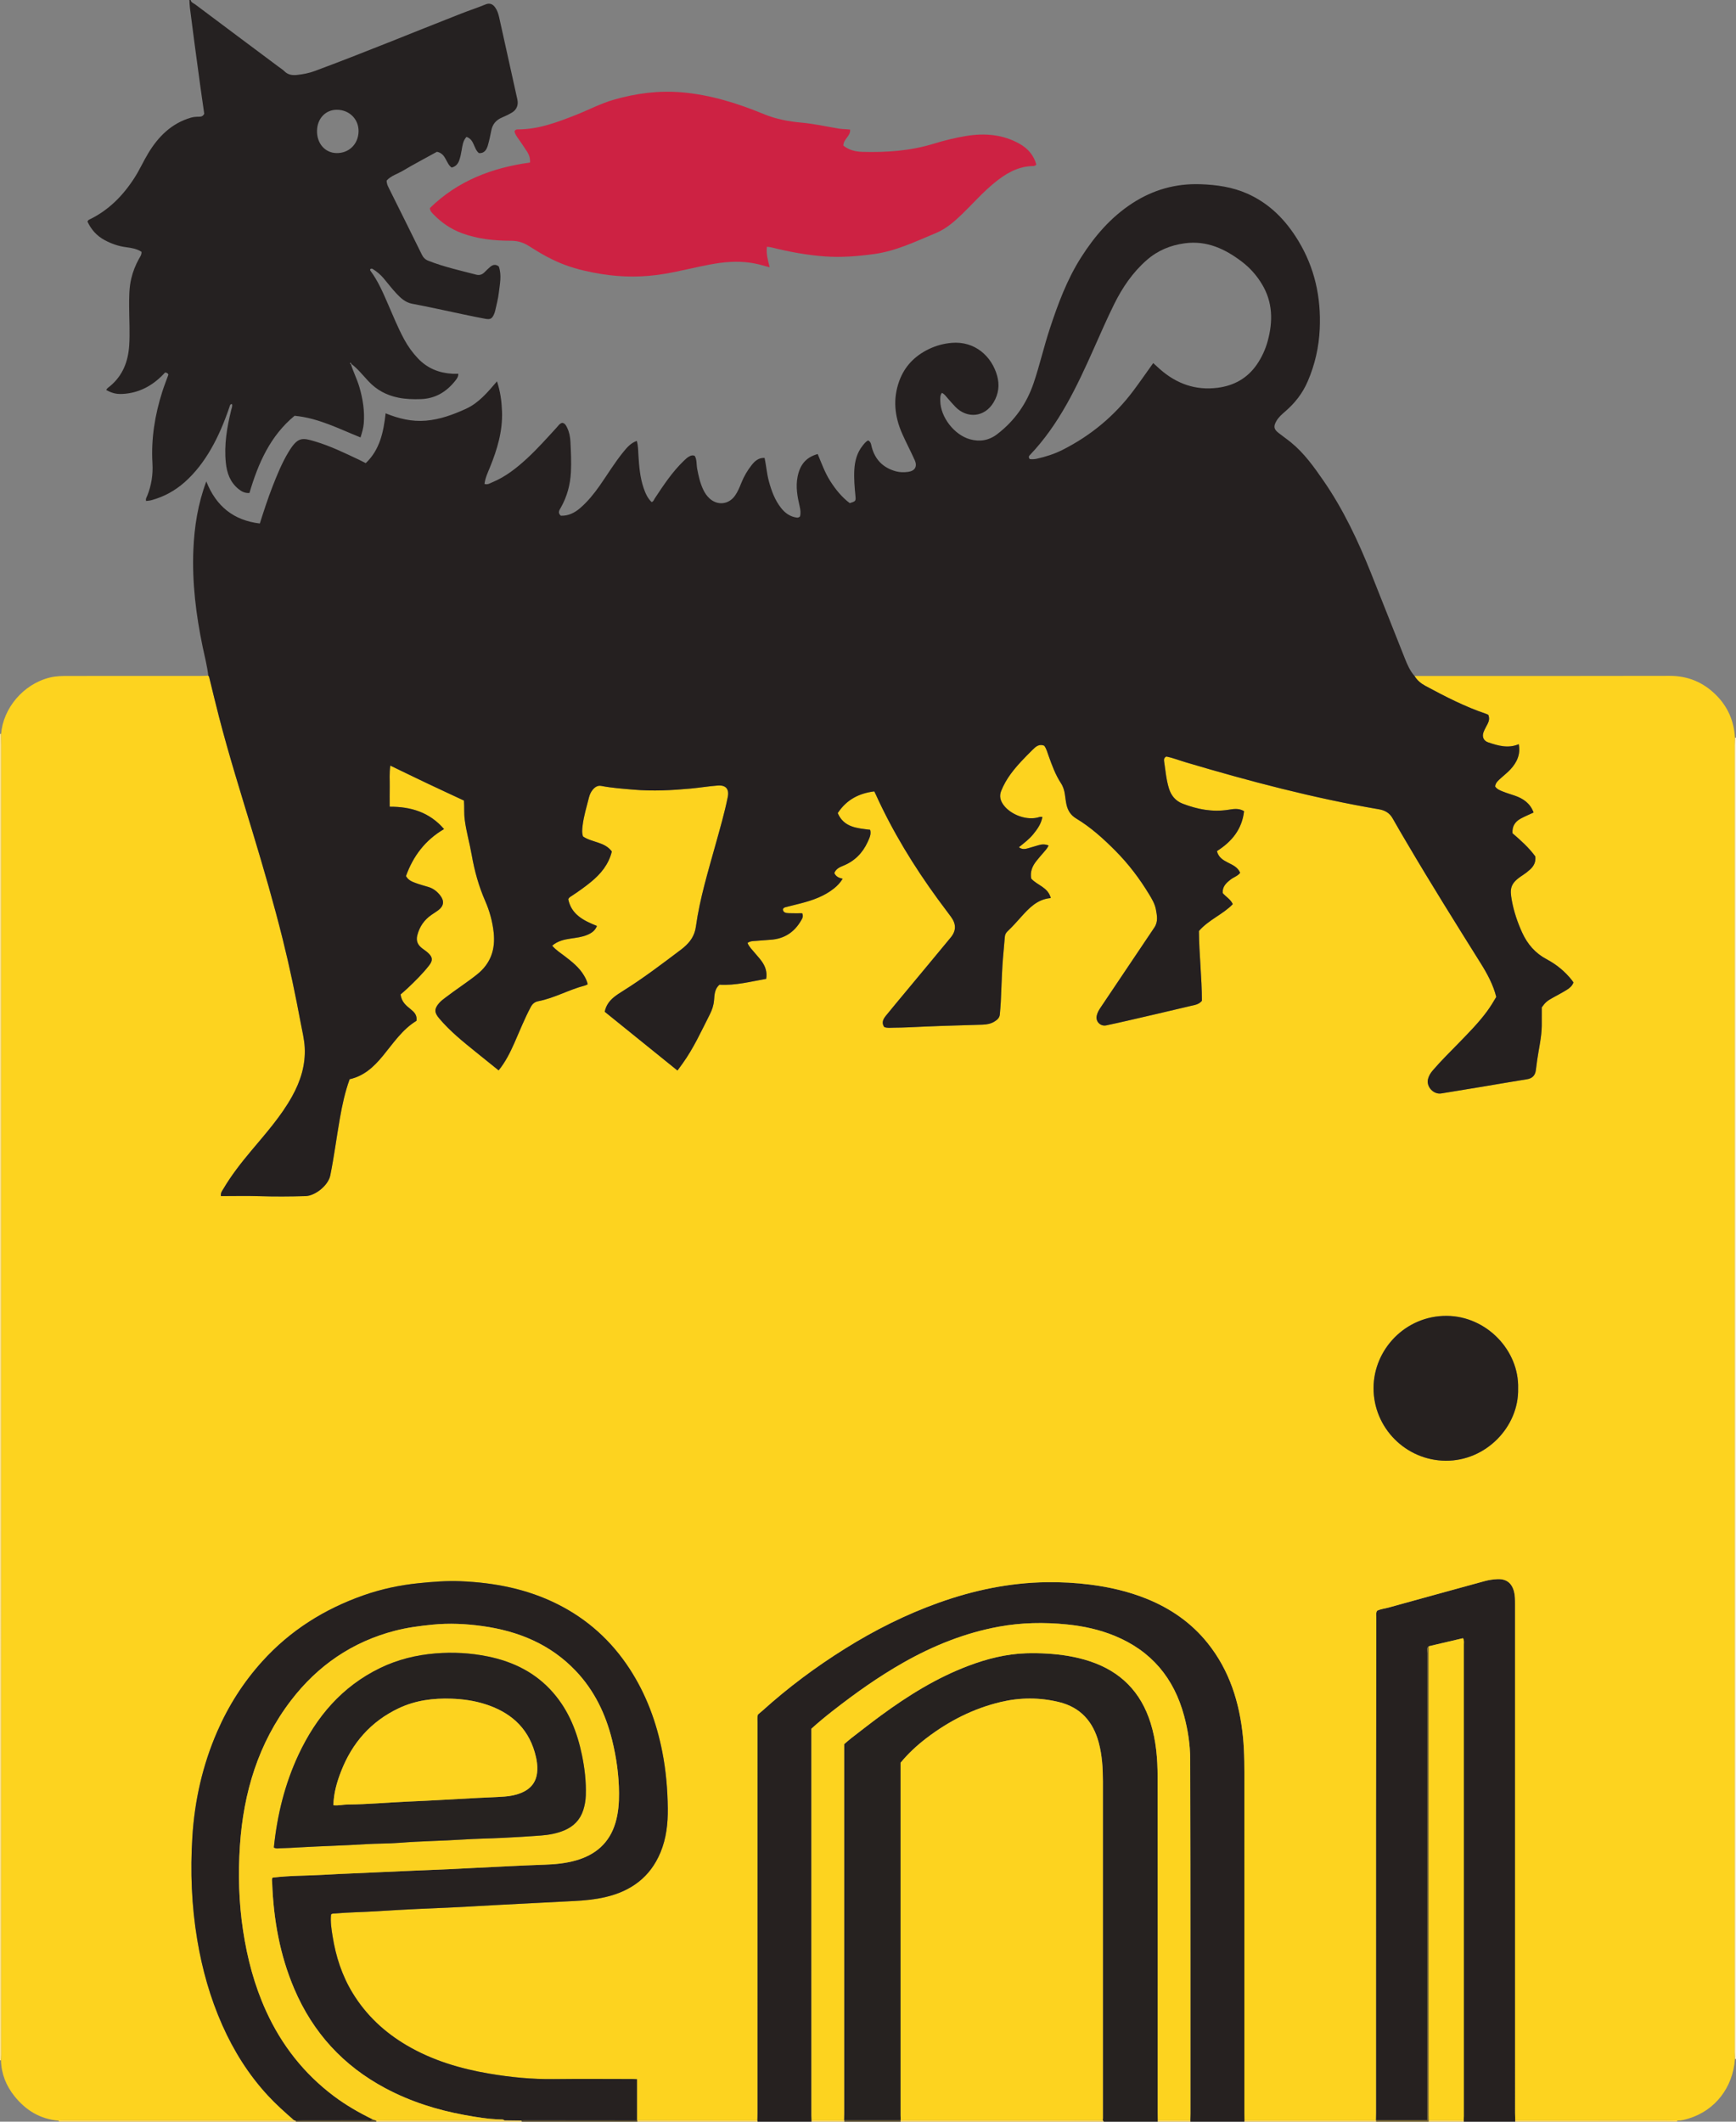 <?xml version="1.0" encoding="iso-8859-1"?>
<!-- Generator: Adobe Illustrator 27.0.0, SVG Export Plug-In . SVG Version: 6.00 Build 0)  -->
<svg version="1.1" id="Layer_1" xmlns="http://www.w3.org/2000/svg" xmlns:xlink="http://www.w3.org/1999/xlink" x="0px" y="0px"
	 viewBox="0 0 1384 1691" style="enable-background:new 0 0 1384 1691;" xml:space="preserve">
<rect x="0" y="0" width="1384" height="1691" fill="#808080" stroke="none"/>
<g>
	<path style="fill:#252121;" d="M152,0c0.372,2.075,2.369,2.573,3.712,3.582c21.945,16.485,43.951,32.888,65.942,49.312
		c1.731,1.293,3.613,2.441,5.131,3.952c2.901,2.887,6.412,3.281,10.133,2.862c4.777-0.537,9.444-1.404,14.03-3.107
		c39.296-14.592,78.031-30.607,117.049-45.902c6.322-2.478,12.806-4.557,19.072-7.164c3.151-1.311,5.687-0.456,7.721,2.429
		c1.66,2.354,2.531,5.042,3.145,7.798c4.87,21.852,9.707,43.712,14.537,65.573c0.941,4.26-0.525,8.088-4.212,10.315
		c-2.544,1.536-5.25,2.851-7.997,3.993c-4.672,1.941-7.537,5.216-8.544,10.205c-0.82,4.061-1.629,8.142-2.799,12.108
		c-1.027,3.48-2.889,6.391-7.102,6.086c-4.391-3.58-3.552-10.839-9.921-12.923c-2.805,3.015-3.196,6.87-3.842,10.536
		c-0.491,2.788-0.993,5.548-1.963,8.206c-1.02,2.794-2.736,4.894-6.023,5.674c-4.674-3.192-4.338-11.097-11.722-12.562
		c-4.193,2.29-8.842,4.799-13.461,7.361c-4.498,2.495-9.033,4.934-13.429,7.599c-4.45,2.697-9.75,4.09-13.194,7.964
		c-0.042,2.544,0.909,4.313,1.788,6.082c8.772,17.672,17.607,35.314,26.3,53.025c1.182,2.409,2.717,3.884,5.215,4.862
		c12.392,4.856,25.342,7.747,38.171,11.067c2.457,0.636,4.583-0.031,6.396-1.805c1.546-1.513,3.063-3.066,4.714-4.459
		c2.122-1.79,4.415-2.236,6.826-0.274c2.46,7.027,0.788,14.139-0.026,21.185c-0.531,4.598-1.781,9.116-2.763,13.658
		c-0.244,1.129-0.591,2.26-1.071,3.308c-1.561,3.409-2.862,4.239-6.674,3.574c-5.878-1.025-11.715-2.294-17.559-3.515
		c-13.632-2.848-27.219-5.929-40.902-8.497c-5.562-1.044-9.177-4.508-12.678-8.231c-3.642-3.873-6.844-8.158-10.295-12.214
		c-2.387-2.805-5.192-5.147-8.308-7.119c-0.577-0.365-1.106-0.735-2.089-0.118c-0.378,0.292-0.318,0.916,0.113,1.497
		c5.886,7.939,9.772,16.934,13.671,25.918c4.157,9.578,8.09,19.258,13.043,28.47c3.008,5.595,6.684,10.717,11.056,15.332
		c7.479,7.895,16.804,11.658,27.528,12.251c1.486,0.082,2.98,0.011,4.676,0.011c0.022,2.381-1.155,3.925-2.32,5.407
		c-7.031,8.944-15.913,14.388-27.583,14.79c-6.013,0.207-11.947,0.041-17.874-1.15c-9.41-1.89-17.33-6.076-23.972-13.209
		c-4.385-4.709-8.433-9.825-13.617-13.771c-0.006-0.447-0.172-0.788-0.655-0.841c-0.088-0.01-0.276,0.183-0.286,0.294
		c-0.045,0.484,0.243,0.73,0.692,0.819c1.854,6.178,4.872,11.913,6.693,18.124c2.788,9.508,4.317,19.099,3.541,29.024
		c-0.298,3.815-1.401,7.369-2.589,11.246c-17.26-6.875-33.529-15.47-52.574-17.252c-19.424,15.987-29.028,37.929-35.977,61.528
		c-3.58,0.288-6.312-1.174-8.795-3.198c-6.631-5.404-9.224-12.771-10.047-20.971c-1.433-14.277,0.893-28.175,4.296-41.953
		c0.391-1.583,1.162-3.065,0.607-4.757c-1.671,0.079-1.662,1.35-2.025,2.414c-3.966,11.631-8.624,22.95-14.805,33.617
		c-5.631,9.718-12.29,18.569-20.706,26.073c-7.829,6.98-16.762,11.865-26.883,14.57c-1.243,0.332-2.562,0.383-4.035,0.591
		c-0.555-1.804,0.491-3.101,0.979-4.341c3.266-8.31,4.612-16.681,4.076-25.781c-1.143-19.413,1.933-38.449,7.84-56.985
		c1.458-4.575,3.239-9.047,4.87-13.566c-0.355-1.069-1.114-1.577-2.645-1.745c-8.376,9.234-18.652,15.576-31.498,16.91
		c-6.575,0.682-10.082-0.104-15.363-2.905c0.508-1.5,1.892-2.205,2.98-3.11c10.144-8.435,14.447-19.665,15.273-32.413
		c0.657-10.149,0.004-20.322-0.04-30.484c-0.033-7.655-0.093-15.293,1.683-22.839c1.306-5.551,3.385-10.737,6.117-15.71
		c0.938-1.707,2.251-3.32,2.05-5.622c-3.683-2.419-7.937-3.116-12.195-3.67c-6.172-0.803-11.898-2.788-17.357-5.757
		c-6.241-3.394-10.608-8.402-13.534-14.687c0.343-0.751,0.71-1.218,1.375-1.536c15.48-7.421,26.984-19.135,36.154-33.409
		c4.047-6.299,7.087-13.164,10.937-19.532c8.016-13.258,18.544-23.818,34.007-28.331c2.134-0.623,4.258-0.739,6.411-0.75
		c1.797-0.009,3.299-0.369,4.209-2.397c-1.044-7.322-2.149-14.86-3.188-22.406c-1.542-11.196-3.056-22.396-4.547-33.598
		c-1.25-9.391-2.478-18.786-3.655-28.186C151.148,4.319,151.132,2.152,151,0C151.333,0,151.667,0,152,0z M252.736,104.194
		c-0.202,10.084,6.32,17.601,15.45,17.806c9.893,0.222,17.368-6.976,17.665-17.012c0.29-9.801-7.116-17.375-17.113-17.5
		C259.644,87.374,252.933,94.381,252.736,104.194z"/>
	<path style="fill:#262120;" d="M992,1691c-14.333,0-28.667,0-43,0c-0.018-0.325-0.037-0.649-0.055-0.974
		c0.043-1.831,0.124-3.662,0.124-5.493c0.007-38.165,0.021-76.33,0.001-114.495c-0.031-55.997-0.002-111.995-0.204-167.991
		c-0.042-11.648-1.807-23.172-4.84-34.466c-8.114-30.209-26.14-51.767-55.29-63.774c-12.24-5.041-24.944-7.781-38.08-9.113
		c-18.174-1.842-36.308-1.515-54.211,1.757c-27.174,4.966-52.516,15.168-76.502,28.796c-19.713,11.2-38.128,24.296-55.968,38.241
		c-5.887,4.601-11.645,9.338-17.09,14.296c0,1.438,0,2.603,0,3.767c0,101.496,0,202.991,0.006,304.487
		c0,1.331,0.083,2.661,0.127,3.992c-0.006,0.323-0.011,0.645-0.017,0.968c-14.333,0-28.667,0-43,0
		c-0.101-0.317-0.203-0.635-0.304-0.952c0.058-1.995,0.168-3.99,0.168-5.985c0.008-103.791,0.005-207.582,0.022-311.372
		c0-1.98-0.296-3.989,0.337-6.155c1.144-0.968,2.436-2.002,3.662-3.108c20.432-18.431,42.408-34.812,65.732-49.389
		c23.718-14.823,48.582-27.324,74.96-36.731c27.719-9.885,56.183-15.843,85.691-16.275c11.66-0.171,23.285,0.449,34.856,1.92
		c15.357,1.952,30.338,5.389,44.75,11.172c19.365,7.771,36.042,19.33,49.072,35.665c17.334,21.731,25.249,47.155,27.986,74.444
		c1.298,12.946,1.126,25.941,1.126,38.927c0.003,86.964,0.001,173.929,0.008,260.893c0,1.996,0.092,3.992,0.141,5.988
		C992.138,1690.361,992.069,1690.68,992,1691z"/>
	<path style="fill:#262220;" d="M923,1691c-14.333,0-28.667,0-43,0c-0.28-0.344-0.56-0.688-0.84-1.031
		c0.039-0.664,0.111-1.328,0.111-1.993c0.005-89.444,0.008-178.889-0.003-268.333c-0.001-10.331-0.625-20.605-3.286-30.654
		c-4.442-16.773-14.512-28.225-31.664-32.416c-15.411-3.766-30.95-3.748-46.432-0.081c-21.838,5.172-41.372,15.15-59.135,28.678
		c-7.676,5.846-14.741,12.404-20.781,19.739c0,1.322,0,2.32,0,3.318c0,92.609,0,185.218,0.005,277.827
		c0,1.33,0.077,2.661,0.118,3.991l-0.281-0.127c-14.89,0.006-29.78,0.011-44.671,0.017c0,0-0.266,0.115-0.266,0.115
		c0.041-1.997,0.117-3.994,0.117-5.991c0.006-96.12,0.005-192.24,0.005-288.361c0-1.826,0-3.652,0-5.581
		c1.962-1.664,3.801-3.354,5.772-4.872c7.905-6.089,15.753-12.259,23.8-18.156c21.636-15.855,44.305-29.93,69.539-39.449
		c14.825-5.592,30-9.433,45.973-9.964c5.671-0.189,11.276-0.079,16.918,0.268c11.48,0.705,22.752,2.444,33.708,6.052
		c24.664,8.122,40.861,24.47,48.618,49.337c4.364,13.992,5.542,28.364,5.561,42.828c0.117,89.29,0.058,178.58,0.064,267.87
		c0,1.997,0.081,3.993,0.124,5.99C923.051,1690.348,923.025,1690.674,923,1691z"/>
	<path style="fill:#262120;" d="M1208,1691c-13.667,0-27.333,0-41,0c-0.026-0.326-0.051-0.652-0.077-0.978
		c0.043-1.164,0.124-2.328,0.124-3.492c0.006-125.319,0.007-250.637-0.012-375.956c0-1.464,0.364-2.992-0.664-4.919
		c-9.014,2.116-18.153,4.261-27.292,6.406c-2.129,1.459-1.023,3.642-1.024,5.432c-0.064,122.105-0.059,244.211-0.059,366.316
		c0,1.952,0,3.903,0,6.123c-13.996,0-27.446,0-40.896,0l-0.214,0.117c0.038-1.997,0.108-3.995,0.109-5.992
		c0.006-79.135-0.02-158.269,0.014-237.404c0.022-52.312,0.122-104.624,0.227-156.936c0.004-1.941-0.508-3.99,0.649-5.932
		c2.812-1.421,6.004-1.665,9.009-2.5c25.544-7.101,51.124-14.074,76.686-21.111c3.389-0.933,6.843-1.435,10.326-1.579
		c7.166-0.296,11.517,3.239,13.209,10.198c0.761,3.131,0.752,6.262,0.752,9.42c0.003,135.279,0.003,270.557,0.01,405.836
		c0,1.996,0.096,3.992,0.147,5.987C1208.015,1690.358,1208.007,1690.679,1208,1691z"/>
	<path style="fill:#FFE490;" d="M0,585c0.297-0.012,0.592-0.046,0.884-0.102c0.039,3.162,0.111,6.324,0.111,9.486
		C1,942.146,1,1289.909,0.992,1637.672c0,1.493-0.127,2.986-0.194,4.479C0.52,1642.165,0.254,1642.115,0,1642
		C0,1289.667,0,937.333,0,585z"/>
	<path style="fill:#FFF1CE;" d="M1383.159,587.956c0.281,0.007,0.561,0.022,0.841,0.044c0,351,0,702,0,1053
		c-0.278,0.028-0.556,0.042-0.836,0.043c-0.055-1.828-0.158-3.656-0.158-5.485c-0.007-347.207-0.007-694.414,0-1041.62
		C1383.006,591.944,1383.106,589.95,1383.159,587.956z"/>
	<path style="fill:#79662A;" d="M1097.099,1689.933c13.45,0,26.9,0,40.896,0c0-2.22,0-4.172,0-6.123
		c0-122.105-0.005-244.211,0.059-366.316c0.001-1.79-1.105-3.974,1.024-5.432c-0.029,1.332-0.082,2.664-0.082,3.996
		c-0.004,123.315-0.005,246.63-0.002,369.945c0,1.332,0.06,2.664,0.091,3.996c-0.029,0.334-0.057,0.668-0.086,1.002c-14,0-28,0-42,0
		C1097.033,1690.644,1097.066,1690.289,1097.099,1689.933z"/>
	<path style="fill:#FFDC66;" d="M47,1691c-0.074-0.276-0.147-0.553-0.22-0.829c1.16-0.063,2.319-0.18,3.479-0.18
		c59.232-0.003,118.465,0.006,177.697,0.001c2.159,0,4.319-0.118,6.478-0.181c0.428,0.124,0.856,0.248,1.284,0.371
		c0.019,0.298,0.113,0.571,0.282,0.817C173,1691,110,1691,47,1691z"/>
	<path style="fill:#FFDC66;" d="M879.16,1689.969c0.28,0.344,0.56,0.688,0.84,1.031c-54,0-108,0-162,0
		c-0.062-0.36-0.124-0.72-0.186-1.081l0.281,0.127c1.994-0.015,3.989-0.044,5.983-0.044
		C775.772,1689.989,827.466,1689.979,879.16,1689.969z"/>
	<path style="fill:#FFDC66;" d="M1337.194,1690.146c-0.085,0.28-0.15,0.565-0.194,0.854c-43,0-86,0-129,0
		c0.007-0.321,0.015-0.642,0.022-0.964c40.069-0.012,80.138-0.027,120.207-0.03
		C1331.217,1690.006,1334.206,1690.098,1337.194,1690.146z"/>
	<path style="fill:#FFDC66;" d="M416,1691c-38.667,0-77.333,0-116,0c0.01-0.313-0.027-0.621-0.109-0.924
		c2.328-0.026,4.656-0.071,6.984-0.073c31.766-0.025,63.532-0.043,95.299-0.063c4.546,0.06,9.093,0.119,13.639,0.179
		C415.978,1690.391,416.041,1690.684,416,1691z"/>
	<path style="fill:#FFDC66;" d="M1097.099,1689.933c-0.033,0.356-0.066,0.711-0.099,1.067c-35,0-70,0-105,0
		c0.069-0.32,0.138-0.639,0.207-0.959c34.893,0.003,69.785,0.006,104.678,0.009L1097.099,1689.933z"/>
	<path style="fill:#FFDC66;" d="M603.696,1690.048c0.102,0.317,0.203,0.635,0.304,0.952c-32,0-64,0-96,0
		c0.067-0.35,0.135-0.699,0.202-1.049C540.033,1689.983,571.864,1690.016,603.696,1690.048z"/>
	<path style="fill:#584B29;" d="M508.202,1689.951c-0.067,0.35-0.135,0.699-0.202,1.049c-30.667,0-61.333,0-92,0
		c0.041-0.316-0.022-0.609-0.188-0.881c0.824-0.059,1.649-0.171,2.473-0.17c29.843,0.022,59.686,0.054,89.528,0.084
		C507.813,1690.033,508.202,1689.951,508.202,1689.951z"/>
	<path style="fill:#584B29;" d="M299.891,1690.076c0.082,0.302,0.119,0.61,0.109,0.924c-21.333,0-42.667,0-64,0
		c-0.169-0.246-0.264-0.519-0.282-0.817c1.821-0.06,3.641-0.171,5.462-0.172c17.08-0.013,34.161,0.018,51.24-0.053
		c1.513-0.006,3.344,0.92,4.557-0.886C297.948,1689.406,298.92,1689.741,299.891,1690.076z"/>
	<path style="fill:#584B29;" d="M717.814,1689.919c0.062,0.36,0.124,0.72,0.186,1.081c-15,0-30,0-45,0
		c0.048-0.355,0.095-0.709,0.143-1.064C688.033,1689.931,702.923,1689.925,717.814,1689.919z"/>
	<path style="fill:#FFDC66;" d="M1139,1691c0.029-0.334,0.057-0.668,0.086-1.002c9.279,0.008,18.558,0.016,27.837,0.024
		c0.026,0.326,0.051,0.652,0.077,0.978C1157.667,1691,1148.333,1691,1139,1691z"/>
	<path style="fill:#FFDC66;" d="M673.143,1689.936c-0.048,0.355-0.095,0.709-0.143,1.064c-8.667,0-17.333,0-26,0
		c0.006-0.323,0.011-0.645,0.017-0.968c8.62,0.006,17.24,0.013,25.86,0.019C672.877,1690.051,673.143,1689.936,673.143,1689.936z"/>
	<path style="fill:#FFDC66;" d="M923,1691c0.025-0.326,0.051-0.652,0.076-0.978c8.623,0.001,17.246,0.003,25.869,0.004
		c0.018,0.325,0.037,0.649,0.055,0.974C940.333,1691,931.667,1691,923,1691z"/>
	<path style="fill:#FDD31F;" d="M603.696,1690.048c-31.831-0.032-63.662-0.065-95.493-0.097l-0.389,0.082c0-10.93,0-21.86,0-32.865
		c-1.684-0.078-2.672-0.163-3.659-0.163c-20.827-0.008-41.657-0.204-62.481,0.055c-17.373,0.216-34.593-1.461-51.625-4.359
		c-23.154-3.94-45.533-10.571-65.988-22.646c-17.657-10.424-32.201-24.022-42.916-41.574c-8.508-13.937-13.435-29.188-15.988-45.212
		c-0.929-5.83-1.874-11.743-1.22-17.502c1.171-0.868,2.211-0.632,3.183-0.717c11.442-0.996,22.93-1.081,34.391-1.83
		c20.255-1.325,40.542-2.196,60.823-3.069c11.64-0.501,23.258-1.368,34.889-1.91c20.115-0.938,40.215-2.16,60.326-3.113
		c8.507-0.403,16.887-1.223,25.165-3.154c20.361-4.749,35.623-15.831,43.828-35.535c4.68-11.239,5.988-23.15,5.847-35.146
		c-0.178-15.13-1.463-30.198-4.392-45.095c-4.656-23.688-12.894-45.946-26.123-66.238c-14.499-22.242-33.581-39.454-57.292-51.361
		c-24.314-12.21-50.411-17.252-77.395-18.343c-11.164-0.452-22.263,0.434-33.373,1.554c-15.105,1.523-29.864,4.681-44.12,9.696
		c-31.09,10.938-58.285,27.964-80.554,52.589c-15.097,16.695-26.991,35.395-35.949,55.95
		c-11.651,26.735-18.018,54.872-19.826,83.869c-1.712,27.453-0.674,54.916,3.885,82.122c3.934,23.475,10.315,46.283,20.006,68.06
		c9.115,20.483,20.892,39.302,36.147,55.843c6.555,7.107,13.75,13.533,21.029,19.872c-2.159,0.063-4.319,0.181-6.478,0.181
		c-59.232,0.004-118.465-0.005-177.697-0.001c-1.16,0-2.319,0.118-3.479,0.18c-14.788-1.182-26.363-8.33-35.382-19.692
		c-6.522-8.217-10.331-17.664-10.6-28.328c0.067-1.493,0.194-2.986,0.194-4.479C1,1289.909,1,942.146,0.995,594.383
		c0-3.162-0.072-6.324-0.111-9.486c1.638-20.279,17.509-39.639,38.873-44.899c5.083-1.252,10.219-1.244,15.366-1.248
		c35.151-0.025,70.302-0.011,105.453-0.022c1.827-0.001,3.655-0.126,5.482-0.193c0.694,0.583,0.766,1.412,0.966,2.227
		c2.484,10.145,4.91,20.305,7.524,30.417c8.053,31.148,17.707,61.831,27.029,92.611c8.506,28.087,16.7,56.26,23.803,84.746
		c5.541,22.221,10.211,44.624,14.423,67.122c1.189,6.352,2.785,12.661,3.125,19.158c0.736,14.063-3.331,26.897-10.075,39.026
		c-8.878,15.968-20.996,29.513-32.632,43.407c-8.022,9.579-15.716,19.385-22.083,30.165c-0.961,1.627-2.356,3.149-2.028,5.853
		c10.299,0,20.458-0.251,30.6,0.064c12.323,0.383,24.62,0.313,36.943-0.052c7.679-0.227,18.054-8.462,19.676-16.529
		c3.047-15.148,4.991-30.462,7.673-45.659c1.844-10.448,4.048-20.803,7.752-30.964c11.391-2.498,19.285-9.862,26.419-18.52
		c8.324-10.102,15.61-21.229,26.85-28.004c0.672-4.603-1.851-7-4.633-9.255c-3.621-2.934-7.303-5.822-8.032-11.775
		c1.634-1.44,3.691-3.137,5.616-4.972c6.032-5.749,12.007-11.56,17.133-18.162c3.071-3.954,2.881-6.553-0.8-9.96
		c-1.457-1.349-3.154-2.439-4.737-3.651c-3.473-2.659-5.059-5.856-3.883-10.418c1.789-6.94,5.568-12.334,11.416-16.358
		c1.781-1.225,3.654-2.325,5.366-3.637c4.357-3.341,4.912-7.266,1.566-11.634c-2.473-3.229-5.576-5.687-9.567-6.873
		c-3.338-0.992-6.712-1.897-9.976-3.098c-2.923-1.076-5.937-2.19-7.839-5.583c5.693-15.85,15.332-28.676,30.357-37.455
		c-11.549-13.46-26.516-17.909-43.338-17.819c0-5.721-0.067-10.886,0.018-16.048c0.087-5.272-0.397-10.578,0.472-16.726
		c10.27,4.952,19.9,9.653,29.581,14.247c9.703,4.604,19.456,9.1,29.134,13.619c0.442,5.184-0.025,10.164,0.612,15.156
		c1.222,9.579,3.943,18.833,5.599,28.305c2.21,12.635,5.617,24.872,10.771,36.654c3.467,7.926,5.747,16.222,6.708,24.893
		c1.505,13.589-2.329,24.875-13.238,33.578c-8.203,6.544-17.063,12.171-25.367,18.568c-1.721,1.326-3.473,2.594-4.884,4.247
		c-4.009,4.698-3.915,7.473,0.028,12.168c8.63,10.274,19.045,18.587,29.397,26.974c5.939,4.812,11.908,9.588,18.022,14.507
		c5.384-6.627,9.092-14.034,12.463-21.631c4.307-9.704,8.178-19.603,13.212-28.982c1.365-2.544,3.156-3.986,6.009-4.538
		c12.933-2.5,24.454-9.251,37.155-12.481c0.767-0.195,1.466-0.658,2.177-0.988c-0.541-2.606-1.681-4.817-2.949-6.969
		c-3.812-6.47-9.583-10.982-15.404-15.461c-3.389-2.607-7.079-4.883-9.969-8.343c4.418-3.78,9.576-4.892,14.843-5.68
		c4.427-0.662,8.883-1.138,13.073-2.894c3.392-1.421,6.287-3.306,7.76-7.149c-10.701-4.257-20.423-9.14-22.866-21.317
		c0.696-1.504,1.81-1.982,2.765-2.609c5.289-3.47,10.452-7.123,15.34-11.131c7.864-6.448,14.144-14.032,16.632-24.279
		c-5.67-7.806-15.857-7.074-22.954-11.975c-1.019-2.922-0.684-5.718-0.353-8.537c0.894-7.618,3.154-14.921,5.02-22.317
		c0.578-2.289,1.464-4.433,2.946-6.26c1.755-2.164,4.014-3.743,6.894-3.184c8.509,1.651,17.116,2.231,25.73,2.979
		c15.34,1.331,30.602,0.53,45.861-0.89c7.112-0.662,14.178-1.851,21.297-2.381c6.516-0.485,9.276,2.833,7.992,9.173
		c-2.569,12.687-6.189,25.111-9.646,37.573c-6.029,21.732-12.667,43.346-15.771,65.737c-1.01,7.289-4.568,12.219-9.766,16.61
		c-0.509,0.43-1.011,0.87-1.542,1.271c-15.391,11.61-30.723,23.3-47.104,33.521c-2.395,1.494-4.789,3.036-6.972,4.815
		c-3.676,2.995-6.34,6.714-7.286,11.602c19.315,15.599,38.568,31.149,57.999,46.842c1.498-2.059,2.763-3.784,4.015-5.518
		c8.802-12.193,14.964-25.852,21.742-39.169c1.819-3.574,3.047-7.216,3.393-11.336c0.364-4.327,0.401-9.076,4.382-12.402
		c12.742,0.767,24.917-2.511,37.187-4.641c0.926-5.577-0.721-10.015-3.595-14.043c-1.64-2.298-3.606-4.362-5.409-6.545
		c-2.103-2.549-4.567-4.839-5.891-8.031c1.43-1.067,3.002-1.388,4.666-1.507c4.649-0.332,9.293-0.73,13.941-1.057
		c10.614-0.748,18.521-5.859,23.893-14.93c1.036-1.75,2.344-3.648,1.083-6.174c-3.515,0-6.999,0.106-10.473-0.038
		c-2.269-0.094-4.722-0.288-4.93-3.164c0.603-1.229,1.381-1.44,2.211-1.645c4.024-0.992,8.044-2.005,12.058-3.039
		c9.543-2.459,18.738-5.674,26.582-11.946c2.699-2.158,4.97-4.614,6.866-7.708c-3.101-0.58-5.392-1.722-6.681-4.488
		c1.249-3.266,4.072-4.633,7.015-5.812c9.11-3.65,15.539-10.158,19.551-18.951c1.37-3.002,3.053-6.249,1.961-9.741
		c-10.501-1.257-20.966-1.938-25.805-13.294c7.131-10.842,17.066-15.782,29.13-17.308c0.558,1.142,0.86,1.724,1.13,2.319
		c13.452,29.632,30.32,57.24,49.479,83.487c3.433,4.703,6.96,9.336,10.428,14.014c4.34,5.855,4.415,11.156-0.125,16.67
		c-12.062,14.651-24.235,29.21-36.358,43.811c-5.104,6.148-10.239,12.271-15.269,18.479c-2.162,2.668-3.718,5.575-1.382,9.015
		c2.486,1.027,5.01,0.561,7.473,0.553c8.493-0.027,16.97-0.543,25.454-0.911c15.139-0.656,30.291-1.008,45.436-1.511
		c3.351-0.111,6.615-0.661,9.532-2.47c2.171-1.345,4.083-2.893,4.295-5.725c0.248-3.318,0.608-6.63,0.768-9.952
		c0.462-9.647,0.722-19.306,1.304-28.945c0.461-7.634,1.336-15.242,1.909-22.87c0.15-1.998,1.005-3.374,2.42-4.696
		c3.652-3.413,6.958-7.158,10.29-10.889c6.526-7.308,13.235-14.491,23.936-15.355c-2.193-8.701-10.968-10.213-15.615-15.546
		c-0.969-5.422,0.867-9.775,3.927-13.714c1.837-2.365,3.823-4.615,5.785-6.88c1.477-1.705,3.027-3.348,4.184-5.74
		c-2.873-1.201-5.425-1.036-8.023-0.26c-2.702,0.807-5.422,1.556-8.117,2.385c-2.548,0.784-5.037,1.186-7.561-0.753
		c4.042-3.266,8.182-6.381,11.444-10.385c3.276-4.021,6.322-8.219,7.289-13.782c-1.167,0-1.691-0.128-2.121,0.019
		c-9.971,3.405-22.961-1.723-28.678-9.271c-2.635-3.479-3.815-7.181-2.016-11.587c1.965-4.812,4.506-9.247,7.567-13.411
		c5.151-7.007,11.282-13.142,17.422-19.246c2.436-2.421,5.129-4.961,9.266-3.27c1.823,2.432,2.526,5.364,3.53,8.154
		c2.699,7.504,5.419,15.019,9.815,21.727c1.801,2.748,2.646,5.672,3.126,8.804c0.403,2.625,0.655,5.281,1.205,7.874
		c1.031,4.86,3.222,8.692,7.827,11.469c11.753,7.086,21.894,16.276,31.518,25.992c10.228,10.328,18.962,21.845,26.505,34.273
		c2.337,3.851,4.668,7.733,5.509,12.19c0.918,4.866,1.899,9.796-1.223,14.431c-14.399,21.376-28.727,42.8-43.123,64.178
		c-1.326,1.968-2.421,4.031-2.861,6.317c-0.887,4.606,3.12,8.465,7.671,7.495c5.51-1.175,11.016-2.367,16.505-3.636
		c16.96-3.919,33.925-7.821,50.853-11.876c2.98-0.714,6.288-0.988,8.859-4.038c0.008-18.383-2.239-37.09-2.373-55.642
		c7.821-9.061,19.134-13.19,27.001-21.423c-1.803-4.01-5.619-5.891-8.038-8.84c-0.329-5.24,2.855-8.074,6.359-10.802
		c2.459-1.915,5.684-2.779,7.56-5.346c-1.923-4.534-6.009-6.218-9.857-8.182c-3.891-1.986-7.508-4.212-8.664-9.112
		c11.791-7.473,20.001-17.346,21.622-31.802c-4.209-2.62-8.666-1.729-12.791-1.088c-12.573,1.953-24.479-0.442-36.091-4.871
		c-5.562-2.121-9.18-6.281-10.988-12.112c-2.182-7.039-2.775-14.327-3.864-21.54c-0.227-1.506-0.183-3.049,1.822-3.959
		c5.125,1.035,10.21,3.053,15.429,4.603c50.741,15.07,101.864,28.566,154.107,37.467c4.594,0.783,8.381,2.87,10.797,7.184
		c3.817,6.813,7.827,13.519,11.785,20.252c18.875,32.101,38.648,63.65,58.403,95.211c5.287,8.446,10.017,17.166,12.454,26.877
		c-2.334,4.009-4.666,7.83-7.333,11.458c-6.636,9.028-14.491,16.956-22.259,24.965c-7.075,7.295-14.363,14.382-20.986,22.112
		c-1.778,2.075-3.17,4.275-3.83,6.897c-1.55,6.155,4.42,12.531,10.603,11.49c11.292-1.901,22.604-3.685,33.902-5.559
		c11.46-1.901,22.901-3.925,34.374-5.743c4.246-0.673,6.504-2.98,7.075-7.121c0.385-2.795,0.713-5.599,1.111-8.392
		c1.288-9.038,3.503-17.955,3.611-27.146c0.057-4.825,0.01-9.651,0.01-14.65c3.004-4.107,4.207-5.122,9.172-7.858
		c3.635-2.004,7.324-3.928,10.839-6.128c2.221-1.39,4.311-3.096,5.249-5.849c-0.429-0.635-0.762-1.198-1.162-1.707
		c-5.537-7.045-12.355-12.617-20.221-16.796c-9.071-4.818-15.323-12.065-19.519-21.274c-3.731-8.189-6.619-16.768-8.223-25.52
		c-1.75-9.547-1.334-13.74,8.669-20.176c2.109-1.357,4.067-2.879,5.914-4.577c3.001-2.758,4.661-6.015,4.13-10.406
		c-5.111-7-11.67-12.863-18.172-18.458c-0.422-5.639,2.144-9.295,6.561-11.693c3.32-1.802,6.841-3.236,10.236-4.817
		c-2.645-7.345-8.24-11.175-15.154-13.516c-3.138-1.062-6.323-2.01-9.395-3.24c-2.259-0.904-4.633-1.799-6.122-4.062
		c0.393-3.174,2.745-4.879,4.8-6.77c2.449-2.254,5.12-4.296,7.374-6.728c5.184-5.594,8.249-12,6.683-20.162
		c-8.442,3.591-16.441,1.234-24.337-1.431c-3.834-1.294-5.145-4.632-3.639-8.414c0.856-2.15,2.009-4.186,3.093-6.239
		c1.216-2.306,1.716-4.643,0.605-7.316c-0.512-0.234-1.085-0.559-1.697-0.766c-16.906-5.692-32.686-13.827-48.338-22.244
		c-3.581-1.926-6.64-4.398-8.755-7.929c67.794-0.013,135.588,0.058,203.382-0.108c14.495-0.035,26.691,5.101,36.773,15.048
		c9.437,9.31,14.559,20.867,15.266,34.232c-0.053,1.994-0.152,3.988-0.152,5.982c-0.007,347.207-0.007,694.414,0,1041.62
		c0,1.828,0.103,3.656,0.158,5.485c-1.619,22.72-15.755,40.963-36.762,47.399c-2.997,0.918-6.023,1.759-9.208,1.704
		c-2.989-0.049-5.977-0.14-8.966-0.14c-40.069,0.003-80.138,0.018-120.207,0.03c-0.051-1.996-0.147-3.992-0.147-5.987
		c-0.008-135.279-0.007-270.557-0.01-405.836c0-3.157,0.009-6.289-0.752-9.42c-1.691-6.959-6.043-10.494-13.209-10.198
		c-3.483,0.144-6.938,0.646-10.326,1.579c-25.562,7.038-51.141,14.01-76.686,21.111c-3.005,0.835-6.197,1.079-9.009,2.5
		c-1.157,1.942-0.645,3.991-0.649,5.932c-0.104,52.312-0.204,104.624-0.227,156.936c-0.034,79.135-0.008,158.269-0.014,237.404
		c0,1.997-0.071,3.995-0.109,5.992c-34.893-0.003-69.785-0.006-104.678-0.009c-0.049-1.996-0.141-3.992-0.141-5.988
		c-0.007-86.964-0.005-173.929-0.008-260.893c0-12.986,0.172-25.98-1.126-38.927c-2.737-27.29-10.652-52.714-27.986-74.444
		c-13.03-16.335-29.707-27.894-49.072-35.665c-14.411-5.783-29.393-9.22-44.75-11.172c-11.571-1.471-23.196-2.09-34.856-1.92
		c-29.509,0.432-57.972,6.39-85.691,16.275c-26.378,9.407-51.242,21.908-74.96,36.731c-23.324,14.576-45.3,30.958-65.732,49.389
		c-1.226,1.106-2.518,2.14-3.662,3.108c-0.633,2.166-0.337,4.175-0.337,6.155c-0.017,103.791-0.014,207.582-0.022,311.372
		C603.863,1686.058,603.754,1688.053,603.696,1690.048z M1210.298,1106.686c0.909-30.398-25.202-57.68-56.862-57.92
		c-32.855-0.249-58.336,26.66-58.396,57.517c-0.062,31.685,25.664,57.693,57.506,57.932
		C1184.741,1164.457,1211.024,1137.056,1210.298,1106.686z"/>
	<path style="fill:#252020;" d="M1127.737,538.783c2.115,3.53,5.174,6.003,8.755,7.929c15.652,8.417,31.432,16.552,48.338,22.244
		c0.612,0.206,1.185,0.532,1.697,0.766c1.111,2.673,0.611,5.01-0.605,7.316c-1.083,2.054-2.236,4.09-3.093,6.239
		c-1.507,3.781-0.196,7.119,3.639,8.414c7.896,2.665,15.895,5.023,24.337,1.431c1.566,8.162-1.499,14.568-6.683,20.162
		c-2.254,2.432-4.924,4.474-7.374,6.728c-2.055,1.891-4.407,3.595-4.8,6.77c1.489,2.262,3.864,3.157,6.122,4.062
		c3.072,1.23,6.256,2.178,9.395,3.24c6.914,2.341,12.509,6.171,15.154,13.516c-3.395,1.581-6.916,3.015-10.236,4.817
		c-4.418,2.398-6.983,6.054-6.561,11.693c6.502,5.595,13.06,11.458,18.172,18.458c0.532,4.391-1.129,7.648-4.13,10.406
		c-1.847,1.698-3.805,3.22-5.914,4.577c-10.003,6.436-10.419,10.629-8.669,20.176c1.604,8.752,4.491,17.331,8.223,25.52
		c4.196,9.209,10.449,16.456,19.519,21.274c7.866,4.179,14.684,9.75,20.221,16.796c0.401,0.509,0.733,1.073,1.162,1.707
		c-0.938,2.752-3.028,4.459-5.249,5.849c-3.515,2.2-7.203,4.124-10.839,6.128c-4.965,2.737-6.168,3.752-9.172,7.858
		c0,4.998,0.047,9.825-0.01,14.65c-0.108,9.191-2.323,18.108-3.611,27.146c-0.398,2.794-0.726,5.597-1.111,8.392
		c-0.571,4.141-2.828,6.448-7.075,7.121c-11.473,1.818-22.914,3.842-34.374,5.743c-11.297,1.874-22.609,3.658-33.902,5.559
		c-6.183,1.041-12.153-5.335-10.603-11.49c0.66-2.622,2.052-4.822,3.83-6.897c6.623-7.73,13.911-14.817,20.986-22.112
		c7.768-8.009,15.623-15.938,22.259-24.965c2.667-3.628,4.999-7.448,7.333-11.458c-2.437-9.711-7.167-18.431-12.454-26.877
		c-19.755-31.561-39.528-63.11-58.403-95.211c-3.959-6.733-7.969-13.439-11.785-20.252c-2.416-4.313-6.203-6.401-10.797-7.184
		c-52.243-8.901-103.366-22.397-154.107-37.467c-5.219-1.55-10.304-3.568-15.429-4.603c-2.005,0.91-2.049,2.453-1.822,3.959
		c1.089,7.213,1.681,14.501,3.864,21.54c1.808,5.831,5.427,9.991,10.988,12.112c11.612,4.428,23.518,6.823,36.091,4.871
		c4.126-0.641,8.582-1.532,12.791,1.088c-1.621,14.456-9.831,24.329-21.622,31.802c1.156,4.9,4.773,7.126,8.664,9.112
		c3.847,1.964,7.933,3.649,9.857,8.182c-1.877,2.567-5.101,3.432-7.56,5.346c-3.503,2.728-6.688,5.562-6.359,10.802
		c2.419,2.949,6.235,4.83,8.038,8.84c-7.867,8.233-19.18,12.362-27.001,21.423c0.134,18.552,2.382,37.259,2.373,55.642
		c-2.57,3.05-5.878,3.324-8.859,4.038c-16.928,4.054-33.893,7.956-50.853,11.876c-5.489,1.268-10.995,2.461-16.505,3.636
		c-4.551,0.97-8.557-2.889-7.671-7.495c0.44-2.286,1.536-4.349,2.861-6.317c14.396-21.378,28.724-42.802,43.123-64.178
		c3.122-4.635,2.141-9.565,1.223-14.431c-0.841-4.456-3.172-8.339-5.509-12.19c-7.543-12.428-16.276-23.946-26.505-34.273
		c-9.623-9.717-19.764-18.906-31.518-25.992c-4.605-2.776-6.796-6.609-7.827-11.469c-0.55-2.593-0.803-5.249-1.205-7.874
		c-0.48-3.131-1.325-6.056-3.126-8.804c-4.396-6.708-7.115-14.223-9.815-21.727c-1.003-2.79-1.706-5.722-3.53-8.154
		c-4.137-1.691-6.83,0.849-9.266,3.27c-6.14,6.104-12.271,12.239-17.422,19.246c-3.061,4.164-5.602,8.599-7.567,13.411
		c-1.799,4.406-0.619,8.107,2.016,11.587c5.716,7.548,18.707,12.676,28.678,9.271c0.43-0.147,0.954-0.019,2.121-0.019
		c-0.967,5.563-4.013,9.761-7.289,13.782c-3.262,4.004-7.402,7.119-11.444,10.385c2.524,1.939,5.013,1.537,7.561,0.753
		c2.695-0.829,5.415-1.578,8.117-2.385c2.598-0.776,5.15-0.941,8.023,0.26c-1.158,2.393-2.707,4.035-4.184,5.74
		c-1.962,2.265-3.948,4.515-5.785,6.88c-3.06,3.939-4.896,8.292-3.927,13.714c4.646,5.333,13.422,6.844,15.615,15.546
		c-10.7,0.863-17.41,8.047-23.936,15.355c-3.332,3.732-6.638,7.476-10.29,10.889c-1.415,1.323-2.27,2.698-2.42,4.696
		c-0.573,7.628-1.447,15.237-1.909,22.87c-0.583,9.639-0.842,19.298-1.304,28.945c-0.159,3.322-0.519,6.634-0.768,9.952
		c-0.212,2.833-2.124,4.38-4.295,5.725c-2.918,1.808-6.181,2.359-9.532,2.47c-15.146,0.503-30.297,0.855-45.436,1.511
		c-8.484,0.368-16.96,0.884-25.454,0.911c-2.462,0.008-4.986,0.474-7.473-0.553c-2.337-3.44-0.781-6.347,1.382-9.015
		c5.03-6.208,10.165-12.331,15.269-18.479c12.123-14.601,24.296-29.16,36.358-43.811c4.54-5.514,4.466-10.815,0.125-16.67
		c-3.467-4.678-6.995-9.311-10.428-14.014c-19.159-26.248-36.028-53.856-49.479-83.487c-0.27-0.596-0.572-1.177-1.13-2.319
		c-12.063,1.525-21.998,6.466-29.13,17.308c4.839,11.356,15.304,12.037,25.805,13.294c1.092,3.492-0.591,6.739-1.961,9.741
		c-4.013,8.793-10.441,15.301-19.551,18.951c-2.944,1.179-5.766,2.547-7.015,5.812c1.289,2.766,3.579,3.908,6.681,4.488
		c-1.896,3.094-4.167,5.549-6.866,7.708c-7.844,6.272-17.039,9.487-26.582,11.946c-4.014,1.034-8.034,2.047-12.058,3.039
		c-0.831,0.205-1.608,0.416-2.211,1.645c0.208,2.876,2.661,3.071,4.93,3.164c3.474,0.144,6.957,0.038,10.473,0.038
		c1.262,2.527-0.046,4.424-1.083,6.174c-5.372,9.072-13.28,14.183-23.893,14.93c-4.649,0.328-9.293,0.725-13.941,1.057
		c-1.664,0.119-3.236,0.441-4.666,1.507c1.324,3.192,3.787,5.483,5.891,8.031c1.802,2.183,3.769,4.247,5.409,6.545
		c2.874,4.028,4.521,8.466,3.595,14.043c-12.27,2.129-24.446,5.408-37.187,4.641c-3.981,3.326-4.019,8.075-4.382,12.402
		c-0.346,4.12-1.574,7.762-3.393,11.336c-6.778,13.317-12.94,26.976-21.742,39.169c-1.252,1.734-2.516,3.459-4.015,5.518
		c-19.431-15.693-38.684-31.243-57.999-46.842c0.947-4.888,3.611-8.608,7.286-11.602c2.183-1.779,4.577-3.32,6.972-4.815
		c16.381-10.221,31.713-21.911,47.104-33.521c0.531-0.401,1.033-0.841,1.542-1.271c5.198-4.39,8.756-9.32,9.766-16.61
		c3.104-22.392,9.742-44.005,15.771-65.737c3.457-12.461,7.077-24.886,9.646-37.573c1.284-6.34-1.475-9.658-7.992-9.173
		c-7.118,0.53-14.185,1.719-21.297,2.381c-15.259,1.419-30.521,2.221-45.861,0.89c-8.614-0.748-17.221-1.328-25.73-2.979
		c-2.879-0.559-5.139,1.02-6.894,3.184c-1.482,1.827-2.368,3.971-2.946,6.26c-1.866,7.396-4.126,14.699-5.02,22.317
		c-0.331,2.819-0.666,5.615,0.353,8.537c7.098,4.9,17.284,4.168,22.954,11.975c-2.488,10.247-8.768,17.831-16.632,24.279
		c-4.889,4.008-10.052,7.661-15.34,11.131c-0.955,0.627-2.069,1.105-2.765,2.609c2.443,12.177,12.165,17.06,22.866,21.317
		c-1.473,3.843-4.368,5.728-7.76,7.149c-4.19,1.755-8.646,2.232-13.073,2.894c-5.267,0.788-10.425,1.899-14.843,5.68
		c2.891,3.46,6.58,5.736,9.969,8.343c5.821,4.479,11.591,8.991,15.404,15.461c1.268,2.152,2.408,4.364,2.949,6.969
		c-0.711,0.329-1.41,0.793-2.177,0.988c-12.701,3.23-24.222,9.981-37.155,12.481c-2.853,0.551-4.644,1.994-6.009,4.538
		c-5.033,9.38-8.905,19.278-13.212,28.982c-3.372,7.597-7.079,15.005-12.463,21.631c-6.114-4.92-12.083-9.695-18.022-14.507
		c-10.352-8.387-20.767-16.7-29.397-26.974c-3.943-4.695-4.037-7.47-0.028-12.168c1.41-1.653,3.163-2.921,4.884-4.247
		c8.304-6.397,17.164-12.023,25.367-18.568c10.909-8.703,14.743-19.989,13.238-33.578c-0.96-8.67-3.24-16.966-6.708-24.893
		c-5.154-11.781-8.561-24.019-10.771-36.654c-1.657-9.471-4.377-18.726-5.599-28.305c-0.637-4.993-0.17-9.973-0.612-15.156
		c-9.677-4.518-19.431-9.015-29.134-13.619c-9.681-4.594-19.311-9.295-29.581-14.247c-0.869,6.147-0.385,11.454-0.472,16.726
		c-0.085,5.162-0.018,10.327-0.018,16.048c16.822-0.09,31.789,4.359,43.338,17.819c-15.025,8.779-24.664,21.605-30.357,37.455
		c1.902,3.393,4.916,4.507,7.839,5.583c3.263,1.201,6.638,2.106,9.976,3.098c3.991,1.186,7.094,3.644,9.567,6.873
		c3.345,4.369,2.791,8.293-1.566,11.634c-1.712,1.313-3.586,2.412-5.366,3.637c-5.849,4.023-9.627,9.418-11.416,16.358
		c-1.176,4.562,0.41,7.76,3.883,10.418c1.584,1.213,3.28,2.302,4.737,3.651c3.681,3.407,3.871,6.006,0.8,9.96
		c-5.127,6.601-11.101,12.413-17.133,18.162c-1.926,1.835-3.983,3.532-5.616,4.972c0.729,5.953,4.411,8.841,8.032,11.775
		c2.782,2.255,5.305,4.652,4.633,9.255c-11.241,6.776-18.526,17.903-26.85,28.004c-7.134,8.657-15.028,16.022-26.419,18.52
		c-3.704,10.161-5.908,20.517-7.752,30.964c-2.682,15.197-4.626,30.511-7.673,45.659c-1.622,8.067-11.997,16.302-19.676,16.529
		c-12.323,0.365-24.62,0.435-36.943,0.052c-10.142-0.315-20.301-0.064-30.6-0.064c-0.327-2.704,1.067-4.226,2.028-5.853
		c6.368-10.78,14.061-20.586,22.083-30.165c11.636-13.894,23.754-27.439,32.632-43.407c6.744-12.129,10.811-24.963,10.075-39.026
		c-0.34-6.497-1.935-12.806-3.125-19.158c-4.212-22.499-8.882-44.901-14.423-67.122c-7.103-28.486-15.297-56.659-23.803-84.746
		c-9.321-30.78-18.976-61.463-27.029-92.611c-2.614-10.112-5.041-20.272-7.524-30.417c-0.2-0.815-0.271-1.644-0.966-2.227
		c-0.889-7.763-2.9-15.315-4.487-22.937c-5.309-25.503-8.49-51.205-7.422-77.285c0.757-18.5,3.598-36.672,10.319-54.621
		c7.781,19.707,21.643,31.019,42.663,33.534c3.213-10.083,6.321-19.685,9.984-29.086c3.735-9.586,7.594-19.123,12.945-27.968
		c7.375-12.191,10.923-11.375,21.202-8.313c12.134,3.615,23.46,9.142,34.857,14.511c1.786,0.841,3.531,1.773,5.461,2.747
		c11.298-10.741,14.152-24.776,15.847-39.7c10.467,4.276,20.948,6.804,32.166,5.846c11.306-0.966,21.64-4.783,31.802-9.411
		c10.273-4.679,17.302-13.146,24.821-21.927c2.744,8.305,3.712,16.072,4.003,24.017c0.574,15.658-3.799,30.192-9.595,44.441
		c-1.737,4.269-3.768,8.438-4.376,13.285c2.402,0.879,4.286-0.486,6.166-1.261c10.621-4.377,19.485-11.4,27.812-19.093
		c8.326-7.692,15.857-16.174,23.516-24.523c1.317-1.435,2.359-3.27,4.541-3.796c2.279,0.411,3.067,2.228,3.94,4.053
		c1.683,3.519,2.371,7.33,2.553,11.101c0.386,7.978,0.783,15.959,0.385,23.974c-0.504,10.155-3.056,19.616-8.054,28.455
		c-1.114,1.971-2.744,4.039-0.007,6.449c5.94,0.243,11.009-2.261,15.54-6.197c5.951-5.17,10.867-11.231,15.382-17.661
		c6.306-8.982,11.965-18.421,18.916-26.947c2.92-3.582,5.903-7.135,10.742-8.832c1.114,3.973,1.074,7.777,1.303,11.56
		c0.532,8.802,1.259,17.597,4.132,26.014c1.394,4.086,3.129,8.057,6.333,11.167c1.541-0.355,1.843-1.812,2.528-2.851
		c7.065-10.698,14.125-21.395,23.482-30.316c1.324-1.262,2.635-2.518,4.323-3.339c1.247-0.607,2.433-1.04,4.117-0.255
		c1.792,3.054,1.251,6.854,1.929,10.358c1.108,5.723,2.325,11.363,4.879,16.649c1.246,2.578,2.801,4.906,4.914,6.845
		c6.414,5.887,15.339,4.943,20.354-2.197c2.209-3.145,3.66-6.691,5.071-10.239c2.042-5.137,4.821-9.862,8.24-14.169
		c2.521-3.176,5.468-5.893,10.274-5.656c1.301,6.072,1.728,12.35,3.36,18.404c2.089,7.746,4.795,15.18,9.834,21.565
		c3.206,4.062,7.175,6.849,12.434,7.589c0.937,0.132,1.603-0.112,2.565-0.846c0.729-2.522,0.427-5.257-0.222-8.032
		c-1.819-7.787-3.272-15.513-1.675-23.655c1.802-9.187,6.382-15.47,16.04-18.122c3.044,7.286,5.694,14.786,9.97,21.496
		c4.314,6.769,9.286,12.933,15.609,17.646c4.512-1.434,4.913-1.586,4.537-5.453c-0.679-6.973-1.303-13.938-0.928-20.938
		c0.38-7.089,2.093-13.787,6.671-19.462c1.239-1.537,2.408-3.172,4.371-4.139c2.317,1.182,2.355,3.439,2.9,5.461
		c2.699,10.005,9.163,16.354,19.064,19.125c3.211,0.899,6.614,0.939,9.928,0.481c5.413-0.748,7.491-4.301,5.239-9.311
		c-3.194-7.106-6.85-14.006-10.006-21.128c-6.081-13.723-7.557-27.788-2.275-42.147c4.296-11.679,12.389-19.888,23.49-25.25
		c5.736-2.771,11.794-4.421,18.145-4.976c18.521-1.618,32.003,10.605,36.35,26.237c2.059,7.404,1.139,14.485-2.808,21.127
		c-7.279,12.248-21.296,12.987-30.372,3.746c-2.215-2.255-4.231-4.705-6.35-7.054c-1.32-1.463-2.348-3.24-4.53-4.209
		c-1.528,1.997-1.316,4.382-1.274,6.591c0.246,12.826,11.159,26.908,23.637,30.387c7.806,2.176,15.075,1.012,21.662-4.015
		c13.902-10.61,23.499-24.231,29.12-40.76c4.86-14.29,8.164-29.037,12.895-43.364c6.51-19.716,13.677-39.116,24.919-56.779
		c10.852-17.049,23.774-32.074,40.85-43.176c16.493-10.724,34.529-15.852,54.285-15.18c12.914,0.439,25.515,2.237,37.368,7.491
		c17.812,7.896,30.739,21.15,40.732,37.653c13.085,21.61,18.16,45.047,17.046,70.098c-0.65,14.611-3.826,28.545-9.62,41.97
		c-4.047,9.378-10.097,17.147-17.749,23.765c-2.779,2.404-5.569,4.787-7.361,8.069c-2.224,4.075-1.851,6.194,1.757,9.068
		c3.252,2.591,6.698,4.941,9.923,7.563c10.599,8.614,18.43,19.611,26.098,30.717c15.747,22.809,27.458,47.714,37.735,73.334
		c9.133,22.765,18.027,45.626,27.142,68.399C1122.024,529.851,1124.138,534.75,1127.737,538.783z M919.391,289.38
		c1.994,1.817,3.686,3.414,5.436,4.945c13.18,11.536,28.32,16.995,45.924,14.731c13.03-1.675,23.641-7.55,31.174-18.439
		c3.985-5.76,6.918-12.112,8.752-18.877c4.237-15.635,4.07-30.857-4.594-45.231c-4.18-6.935-9.454-12.923-15.834-17.799
		c-13.407-10.247-27.957-17.144-45.564-14.823c-11.527,1.52-21.724,5.736-30.503,13.427c-11.201,9.814-19.397,21.888-25.923,35.072
		c-5.731,11.577-10.879,23.445-16.142,35.249c-13.619,30.547-27.775,60.758-51.318,85.332c-0.805,0.84-0.796,1.754,0.165,2.934
		c1.746,0.22,3.692,0.136,5.648-0.296c7.15-1.58,14.082-3.81,20.623-7.125c22.478-11.395,41.4-27.072,56.486-47.285
		C908.979,304.149,913.987,296.919,919.391,289.38z"/>
	<path style="fill:#CD2243;" d="M611.393,196.669c-0.658,5.868,0.831,10.916,2.235,16.368c-4.069-1.053-7.827-2.211-11.662-2.981
		c-10.749-2.158-21.529-1.667-32.267,0.128c-13.592,2.272-26.907,5.918-40.511,8.168c-16.556,2.738-33.036,2.728-49.626,0.065
		c-9.717-1.56-19.219-3.664-28.462-7.018c-10.378-3.767-19.89-9.198-29.131-15.13c-4.445-2.853-9.019-4.393-14.481-4.388
		c-13.338,0.011-26.554-1.337-39.223-6.014c-8.746-3.228-16.237-8.341-22.68-15.01c-1.229-1.272-2.684-2.534-2.867-5.007
		c22.057-21.667,49.495-32.157,79.822-36.305c0.239-3.477-0.714-6.102-2.206-8.477c-2.21-3.517-4.61-6.917-6.979-10.332
		c-1.326-1.911-2.746-3.756-3.151-6.064c0.47-1.124,1.276-1.55,2.388-1.543c16.511,0.101,31.586-5.642,46.596-11.559
		c10.03-3.954,19.592-9.062,30.012-12.06c17.727-5.101,35.676-7.49,54.196-5.932c22.971,1.933,44.577,8.719,65.678,17.42
		c9.67,3.988,19.771,5.822,30.02,6.758c9.966,0.91,19.688,3.076,29.508,4.724c2.96,0.497,5.936,0.439,9.133,0.785
		c0.517,5.267-5.451,7.566-5.353,12.804c4.288,3.459,9.513,4.804,15.051,4.96c19.209,0.541,38.198-0.748,56.742-6.427
		c8.559-2.621,17.267-4.797,26.133-6.24c14.852-2.418,29.201-1.25,42.546,6.256c6.593,3.708,11.29,9.114,13.332,16.492
		c-1.257,1.643-2.947,1.211-4.28,1.291c-11.381,0.685-20.46,6.285-28.985,13.196c-9.351,7.58-17.238,16.668-25.857,25.002
		c-6.263,6.056-12.876,11.807-20.922,15.143c-16.06,6.659-31.796,14.361-49.349,16.741c-13.047,1.769-26.039,2.843-39.268,1.879
		c-14.502-1.057-28.641-3.706-42.678-7.235C613.897,196.888,612.894,196.861,611.393,196.669z"/>
	<path style="fill:#FDD31F;" d="M948.945,1690.026c-8.623-0.001-17.246-0.002-25.869-0.004c-0.043-1.997-0.124-3.993-0.124-5.99
		c-0.006-89.29,0.053-178.581-0.064-267.87c-0.019-14.464-1.197-28.836-5.561-42.828c-7.756-24.867-23.954-41.214-48.618-49.337
		c-10.956-3.608-22.228-5.347-33.708-6.052c-5.642-0.346-11.247-0.457-16.918-0.268c-15.973,0.531-31.148,4.372-45.973,9.964
		c-25.234,9.519-47.903,23.594-69.539,39.449c-8.047,5.897-15.895,12.066-23.8,18.156c-1.971,1.518-3.81,3.208-5.772,4.872
		c0,1.929,0,3.755,0,5.581c0,96.12,0.001,192.24-0.005,288.361c0,1.997-0.076,3.994-0.117,5.991
		c-8.62-0.006-17.24-0.013-25.86-0.019c-0.044-1.331-0.127-2.661-0.127-3.992c-0.006-101.496-0.006-202.991-0.006-304.487
		c0-1.165,0-2.329,0-3.767c5.445-4.958,11.204-9.695,17.09-14.296c17.84-13.945,36.255-27.041,55.968-38.241
		c23.985-13.628,49.327-23.83,76.502-28.796c17.903-3.272,36.036-3.599,54.211-1.757c13.136,1.331,25.84,4.072,38.08,9.113
		c29.151,12.007,47.177,33.565,55.29,63.774c3.033,11.293,4.798,22.817,4.84,34.466c0.202,55.997,0.173,111.994,0.204,167.991
		c0.021,38.165,0.006,76.33-0.001,114.495C949.069,1686.364,948.988,1688.195,948.945,1690.026z"/>
	<path style="fill:#FDD31F;" d="M879.16,1689.969c-51.694,0.01-103.388,0.021-155.082,0.033c-1.994,0-3.989,0.029-5.983,0.044
		c-0.041-1.33-0.118-2.661-0.118-3.991c-0.006-92.609-0.005-185.218-0.005-277.827c0-0.998,0-1.996,0-3.318
		c6.04-7.336,13.105-13.893,20.781-19.739c17.763-13.528,37.297-23.506,59.135-28.678c15.482-3.667,31.021-3.684,46.432,0.081
		c17.152,4.191,27.222,15.643,31.664,32.416c2.661,10.048,3.284,20.323,3.286,30.654c0.011,89.444,0.007,178.889,0.003,268.333
		C879.271,1688.64,879.199,1689.304,879.16,1689.969z"/>
	<path style="fill:#FDD31F;" d="M1166.923,1690.022c-9.279-0.008-18.558-0.016-27.837-0.024c-0.032-1.332-0.091-2.664-0.091-3.996
		c-0.004-123.315-0.003-246.63,0.002-369.945c0-1.332,0.054-2.664,0.082-3.996c9.139-2.145,18.278-4.29,27.292-6.406
		c1.028,1.927,0.664,3.455,0.664,4.919c0.019,125.319,0.018,250.637,0.012,375.956
		C1167.047,1687.694,1166.967,1688.858,1166.923,1690.022z"/>
	<path style="fill:#262120;" d="M234.434,1689.811c-7.279-6.339-14.474-12.765-21.029-19.872
		c-15.255-16.541-27.032-35.36-36.147-55.843c-9.691-21.777-16.073-44.585-20.006-68.06c-4.559-27.207-5.597-54.669-3.885-82.122
		c1.808-28.997,8.175-57.134,19.826-83.869c8.958-20.555,20.852-39.255,35.949-55.95c22.269-24.625,49.464-41.651,80.554-52.589
		c14.257-5.016,29.016-8.173,44.12-9.696c11.11-1.12,22.208-2.006,33.373-1.554c26.984,1.091,53.081,6.133,77.395,18.343
		c23.711,11.907,42.793,29.119,57.292,51.361c13.228,20.292,21.466,42.55,26.123,66.238c2.928,14.897,4.214,29.965,4.392,45.095
		c0.141,11.996-1.167,23.907-5.847,35.146c-8.205,19.703-23.467,30.785-43.828,35.535c-8.279,1.931-16.659,2.751-25.165,3.154
		c-20.112,0.953-40.211,2.175-60.326,3.113c-11.631,0.542-23.249,1.408-34.889,1.91c-20.282,0.874-40.568,1.744-60.823,3.069
		c-11.46,0.75-22.949,0.835-34.391,1.83c-0.972,0.085-2.012-0.151-3.183,0.717c-0.653,5.76,0.292,11.672,1.22,17.502
		c2.553,16.024,7.479,31.276,15.988,45.212c10.716,17.551,25.26,31.15,42.916,41.574c20.454,12.075,42.834,18.706,65.988,22.646
		c17.032,2.898,34.252,4.575,51.625,4.359c20.824-0.26,41.654-0.063,62.481-0.055c0.987,0,1.975,0.086,3.659,0.163
		c0,11.005,0,21.935,0,32.865c-29.843-0.031-59.686-0.063-89.528-0.084c-0.824-0.001-1.649,0.111-2.473,0.17
		c-4.546-0.06-9.093-0.12-13.639-0.179c-0.963-0.883-2.187-0.722-3.323-0.749c-9.679-0.226-19.23-1.829-28.678-3.561
		c-21.955-4.024-43.056-10.709-62.902-21.277c-33.617-17.902-57.782-44.316-72.688-79.26c-11.484-26.92-16.499-55.222-17.602-84.322
		c-0.054-1.428-0.51-2.957,0.342-4.283c13.68-1.721,27.337-1.453,40.933-2.255c14.281-0.842,28.593-1.32,42.889-2.018
		c18.957-0.926,37.925-1.636,56.887-2.466c6.652-0.291,13.3-0.674,19.951-0.991c18.616-0.887,37.226-1.936,55.851-2.563
		c8.523-0.287,16.927-1.059,25.117-3.363c15.803-4.446,26.937-13.929,31.722-30.08c2.293-7.741,2.906-15.735,2.841-23.685
		c-0.118-14.324-2.091-28.475-5.561-42.4c-5.153-20.678-14.143-39.384-28.92-54.932c-20.242-21.299-45.834-31.768-74.419-35.733
		c-13.202-1.831-26.457-2.472-39.808-1.146c-10.1,1.003-20.12,2.317-29.938,4.862c-34.117,8.842-61.622,27.791-82.91,55.594
		c-26.097,34.084-37.873,73.545-40.69,115.755c-1.506,22.569-0.878,45.23,2.541,67.753c3.357,22.115,9.003,43.5,18.267,63.873
		c12.358,27.178,30.234,50.007,54.159,67.971c9.595,7.204,19.966,13.156,30.743,18.407c-1.213,1.806-3.044,0.88-4.557,0.886
		c-17.08,0.071-34.16,0.04-51.24,0.053c-1.821,0.001-3.641,0.112-5.462,0.172C235.29,1690.059,234.862,1689.935,234.434,1689.811z"
		/>
	<path style="fill:#FBD120;" d="M296.977,1689.071c-10.777-5.251-21.148-11.203-30.743-18.407
		c-23.925-17.963-41.801-40.793-54.159-67.971c-9.264-20.373-14.91-41.757-18.267-63.873c-3.419-22.522-4.047-45.184-2.541-67.753
		c2.817-42.21,14.592-81.672,40.69-115.755c21.289-27.803,48.793-46.753,82.91-55.594c9.818-2.544,19.838-3.858,29.938-4.862
		c13.351-1.326,26.606-0.685,39.808,1.146c28.585,3.965,54.177,14.433,74.419,35.733c14.777,15.549,23.766,34.254,28.92,54.932
		c3.47,13.924,5.443,28.075,5.561,42.4c0.065,7.95-0.547,15.944-2.841,23.685c-4.785,16.152-15.918,25.634-31.722,30.08
		c-8.189,2.304-16.593,3.076-25.117,3.363c-18.625,0.627-37.235,1.676-55.851,2.563c-6.651,0.317-13.299,0.7-19.951,0.991
		c-18.962,0.83-37.929,1.54-56.887,2.466c-14.296,0.698-28.608,1.176-42.889,2.018c-13.596,0.802-27.253,0.534-40.933,2.255
		c-0.852,1.326-0.396,2.855-0.342,4.283c1.102,29.099,6.118,57.401,17.602,84.322c14.907,34.945,39.071,61.359,72.688,79.26
		c19.846,10.568,40.947,17.253,62.902,21.277c9.448,1.732,18.999,3.335,28.678,3.561c1.136,0.026,2.36-0.135,3.323,0.749
		c-31.766,0.02-63.532,0.039-95.299,0.063c-2.328,0.002-4.656,0.048-6.984,0.073C298.92,1689.741,297.948,1689.406,296.977,1689.071
		z M218.336,1472.452c1.706,1.134,3.423,0.669,5.033,0.632c5.492-0.128,10.975-0.466,16.461-0.775
		c17.286-0.973,34.605-1.397,51.88-2.503c8.986-0.576,17.992-0.359,26.948-1.08c16.764-1.35,33.583-1.504,50.359-2.602
		c10.632-0.697,21.3-0.812,31.944-1.341c10.14-0.505,20.278-1.094,30.4-1.868c6.302-0.482,12.533-1.612,18.415-4.06
		c7.453-3.102,12.708-8.382,15.204-16.151c1.223-3.806,1.902-7.723,2.036-11.751c0.362-10.874-0.883-21.594-3.076-32.207
		c-3.781-18.298-10.448-35.234-22.915-49.6c-13.921-16.041-31.89-24.824-52.185-28.951c-13.686-2.783-27.626-3.563-41.701-2.405
		c-15.433,1.27-30.145,4.9-44.014,11.61c-30.415,14.714-50.949,38.897-65.076,69.01
		C227.023,1421.914,220.957,1446.752,218.336,1472.452z"/>
	<path style="fill:#262120;" d="M1210.298,1106.686c0.726,30.37-25.557,57.771-57.751,57.53
		c-31.842-0.239-57.568-26.247-57.506-57.932c0.06-30.858,25.541-57.766,58.396-57.517
		C1185.096,1049.006,1211.207,1076.288,1210.298,1106.686z"/>
	<path style="fill:#262220;" d="M218.336,1472.452c2.621-25.699,8.687-50.538,19.714-74.043
		c14.127-30.113,34.662-54.296,65.076-69.01c13.87-6.71,28.581-10.34,44.014-11.61c14.075-1.158,28.015-0.377,41.701,2.405
		c20.295,4.127,38.264,12.91,52.185,28.951c12.468,14.366,19.134,31.302,22.915,49.6c2.193,10.613,3.438,21.333,3.076,32.207
		c-0.134,4.027-0.813,7.945-2.036,11.751c-2.497,7.768-7.751,13.049-15.204,16.151c-5.882,2.448-12.113,3.578-18.415,4.06
		c-10.122,0.774-20.261,1.363-30.4,1.868c-10.644,0.53-21.313,0.645-31.944,1.341c-16.775,1.099-33.594,1.253-50.359,2.602
		c-8.956,0.721-17.962,0.504-26.948,1.08c-17.276,1.107-34.594,1.531-51.88,2.503c-5.486,0.309-10.969,0.647-16.461,0.775
		C221.759,1473.121,220.042,1473.585,218.336,1472.452z M265.791,1438.791c4.16,0.435,7.746-0.567,11.351-0.59
		c16.162-0.1,32.248-1.665,48.379-2.34c18.451-0.773,36.885-1.936,55.328-2.907c7.142-0.376,14.299-0.549,21.428-1.086
		c4.459-0.336,8.9-1.161,13.08-2.86c7.337-2.981,11.967-8.137,12.848-16.281c0.6-5.545-0.38-10.907-1.896-16.157
		c-5.883-20.379-20.18-32.255-39.737-38.42c-8.566-2.7-17.452-3.956-26.485-4.281c-14.67-0.527-28.887,1.297-42.255,7.632
		c-22.119,10.482-37.093,27.609-45.908,50.251C268.608,1420.275,266.03,1429.017,265.791,1438.791z"/>
	<path style="fill:#FDD31F;" d="M265.791,1438.791c0.239-9.773,2.817-18.516,6.134-27.038c8.816-22.642,23.789-39.768,45.908-50.251
		c13.368-6.335,27.585-8.159,42.255-7.632c9.033,0.324,17.919,1.581,26.485,4.281c19.557,6.165,33.854,18.04,39.737,38.42
		c1.516,5.25,2.496,10.612,1.896,16.157c-0.881,8.144-5.511,13.3-12.848,16.281c-4.18,1.698-8.621,2.523-13.08,2.86
		c-7.13,0.538-14.286,0.71-21.428,1.086c-18.443,0.971-36.877,2.134-55.328,2.907c-16.132,0.675-32.218,2.24-48.379,2.34
		C273.537,1438.224,269.951,1439.226,265.791,1438.791z"/>
</g>
</svg>
